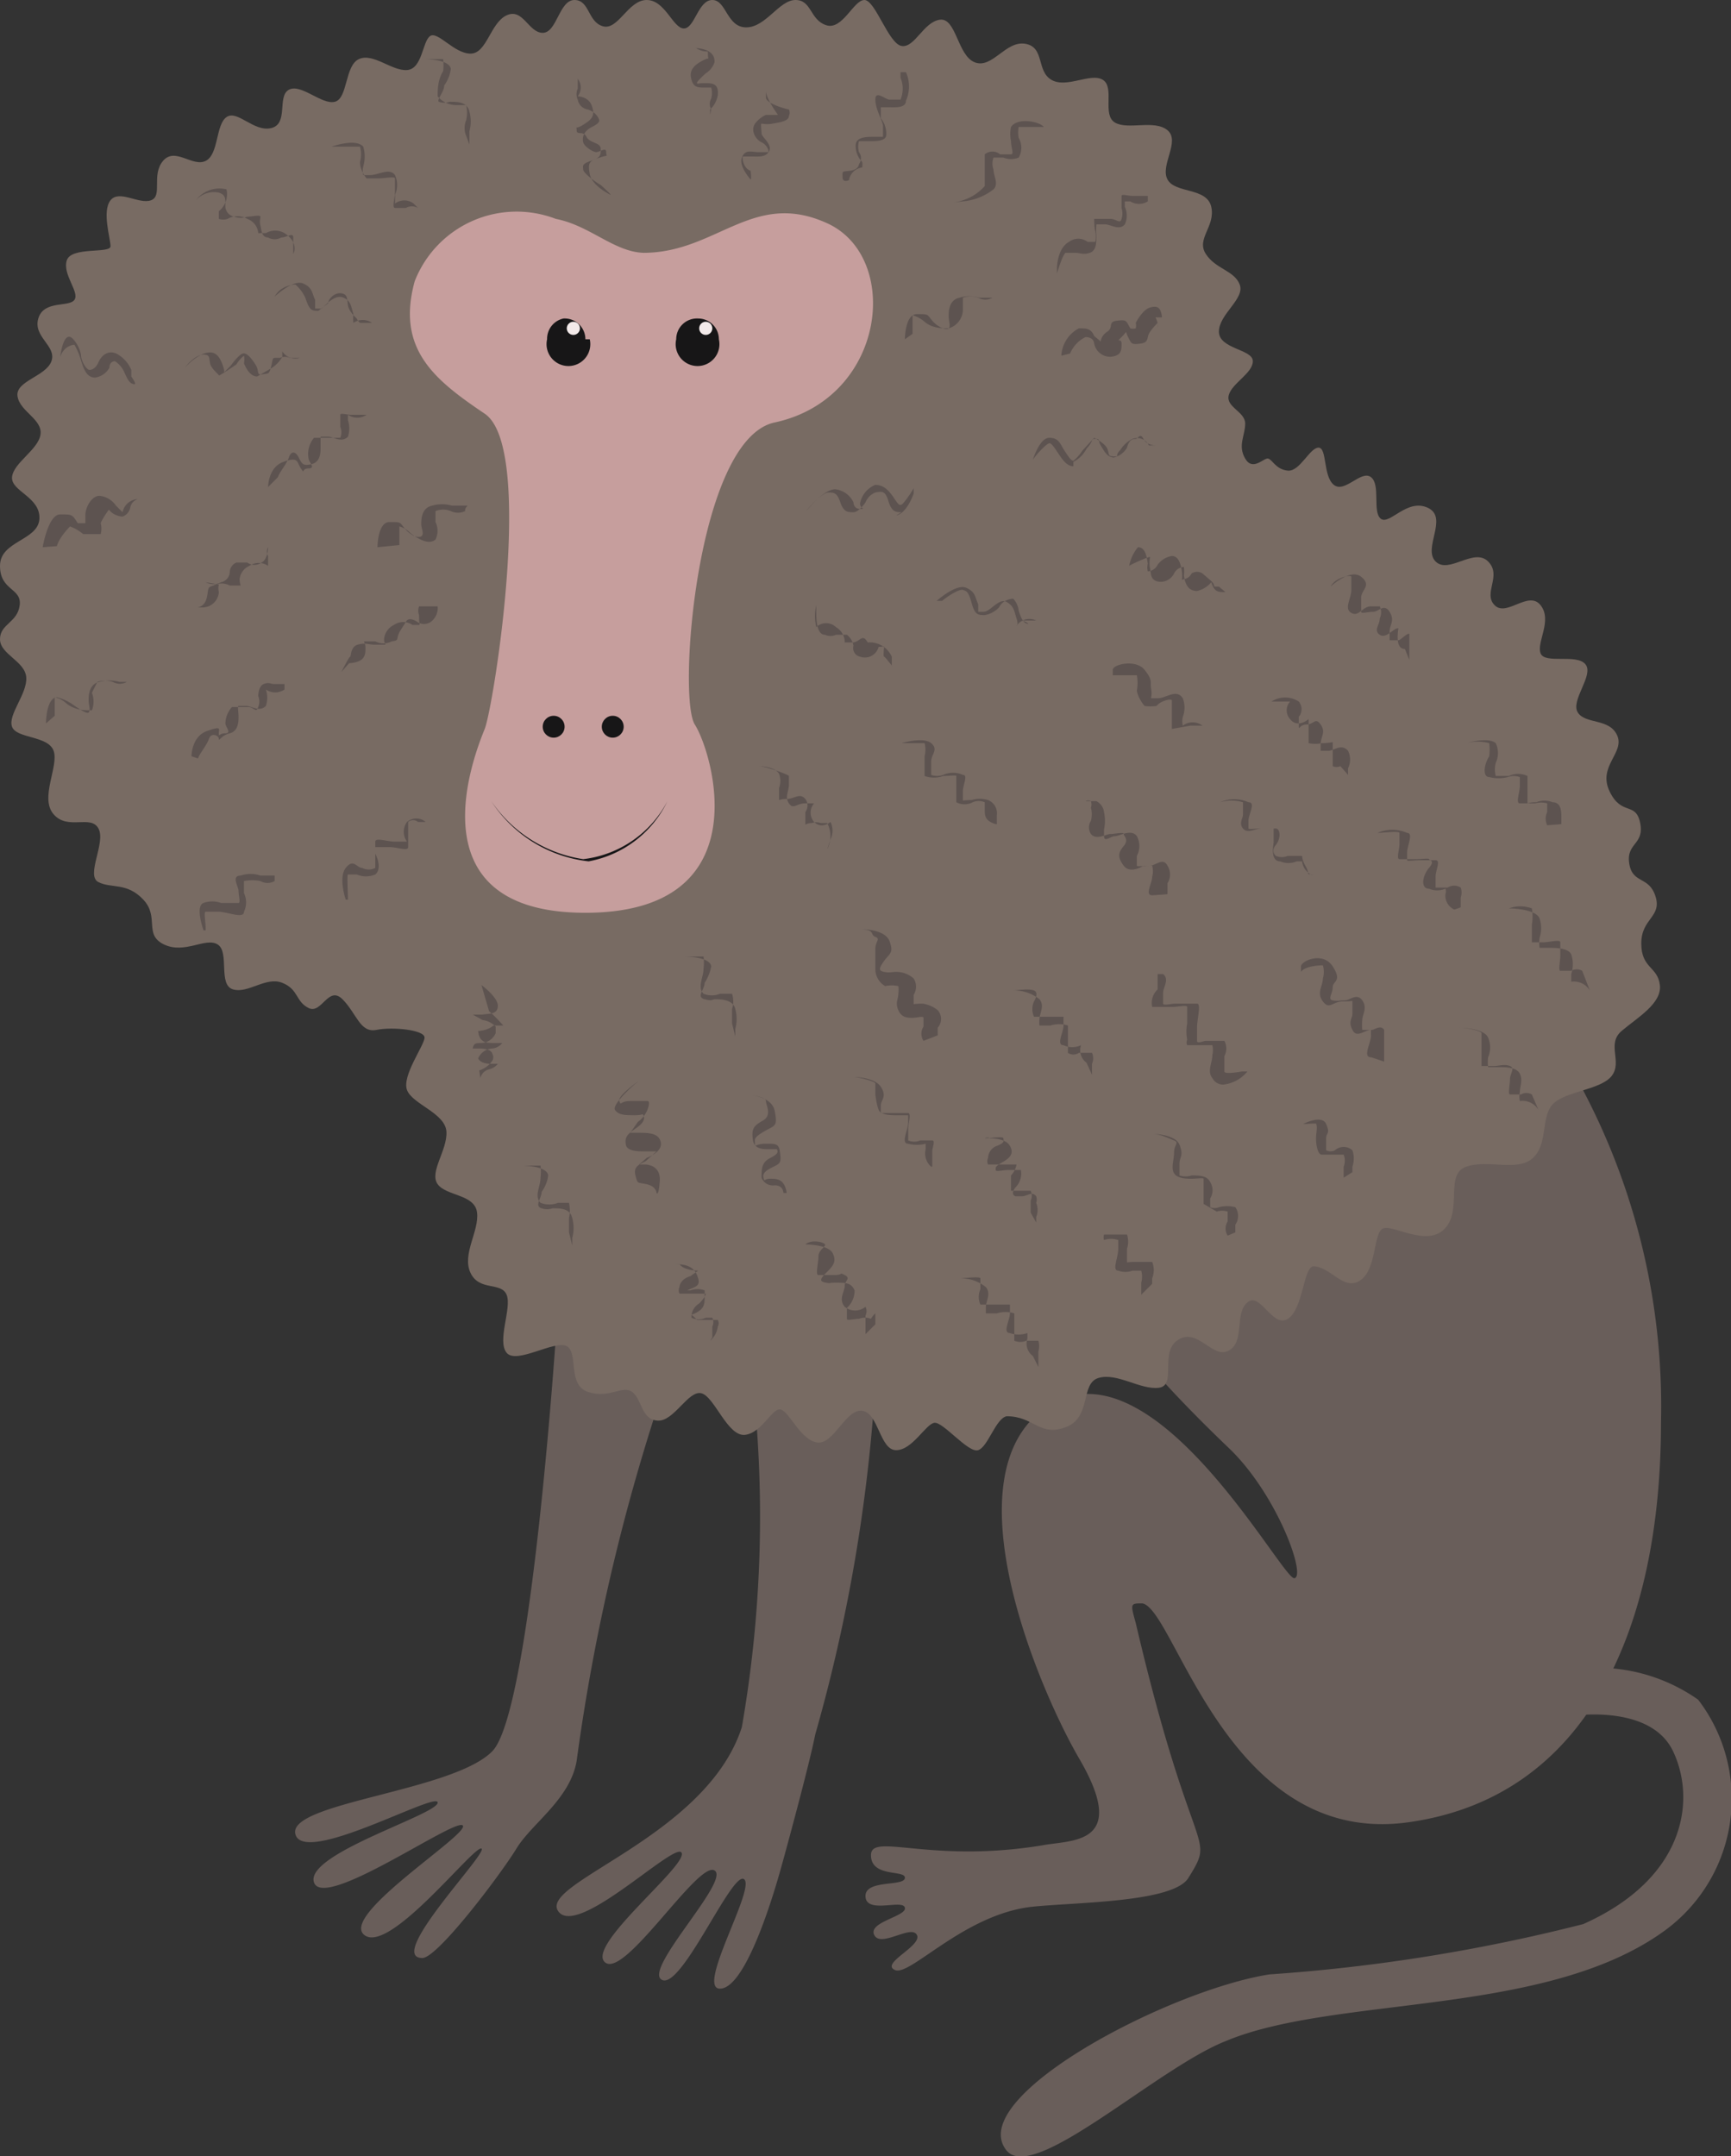 <svg xmlns="http://www.w3.org/2000/svg" viewBox="0 0 15.82 19.7"><rect x="0" y="0" width="15.82" height="19.7" fill="#333333" stroke="none"/><defs><style>.cls-1{fill:#695e5a;}.cls-2{fill:#786b63;}.cls-3{fill:#c69e9d;}.cls-4{fill:#171617;}.cls-5{fill:#5d5350;}.cls-6{fill:#f3eaea;}</style></defs><g id="Layer_2" data-name="Layer 2"><g id="Layer_2-2" data-name="Layer 2"><path class="cls-1" d="M9.2,19.65c.25.3,1.37-.75,2-1,1-.42,2.91-.22,4-1a1.49,1.49,0,0,0,.32-2.12,1.6,1.6,0,0,0-1-.29l-.17.44s.73-.12.94.32.12,1.16-.82,1.58a16,16,0,0,1-2.87.46C10.66,18.19,8.81,19.17,9.2,19.65Z"/><path class="cls-1" d="M14.34,9.73A6.2,6.2,0,0,1,15.18,13c0,1.86-.66,3.42-2.31,3.65s-2.13-1.95-2.43-2c-.11,0-.11,0-.06.18.52,2.22.74,1.91.48,2.33-.14.22-1,.22-1.41.26-.63.06-1.13.64-1.27.58s.25-.22.2-.32-.33.12-.39,0,.3-.17.28-.25-.35.06-.36-.1.35-.09.36-.17-.31,0-.31-.21.54.08,1.57-.09c.26-.05.79,0,.34-.78-.36-.61-1.24-2.64-.28-3.24s2.13,1.6,2.24,1.58-.16-.77-.6-1.19-.68-.7-.68-.7a1.86,1.86,0,0,1,1.17-1.13A16,16,0,0,0,14.34,9.73Z"/><path class="cls-1" d="M6.88,12.64a11.2,11.2,0,0,1-.1,3.14c-.32,1-1.85,1.42-1.68,1.68s1.08-.65,1.13-.53-.88.85-.7,1,.85-.93,1-.84-.66.91-.48,1,.64-1,.75-.92-.44,1-.22,1,.46-.75.56-1.11.27-1,.31-1.21A15,15,0,0,0,8,12.64Z"/><path class="cls-1" d="M5.09,12.07S4.86,15.63,4.5,16s-1.88.47-1.8.76S4,16.36,4,16.47s-1.22.47-1.13.73,1.3-.6,1.36-.52-1.13.82-.9,1,1-.82,1.07-.79-.88,1-.54,1c.14,0,.72-.77.86-1s.49-.45.55-.8a18.41,18.41,0,0,1,.87-3.62Z"/><path class="cls-2" d="M12,11.57c.16,0,.28.23.43.13s.12-.41.2-.47.4.17.57,0,0-.5.2-.57.47.05.61-.08.07-.37.18-.49.44-.13.54-.26-.05-.29.09-.41.37-.25.35-.42S15,8.85,15,8.62s.19-.24.13-.43-.21-.11-.24-.3.14-.17.1-.37-.17-.06-.28-.29.14-.35.07-.51-.29-.1-.36-.21.15-.34.07-.44-.37,0-.41-.1.11-.3,0-.44-.31.11-.42,0,.07-.27-.06-.4-.36.12-.48,0,.12-.4-.07-.49-.35.16-.43.1,0-.31-.09-.38-.24.15-.34.07-.06-.34-.14-.34-.17.22-.28.21-.14-.1-.18-.11-.14.12-.21,0,0-.21,0-.32-.18-.15-.15-.26.22-.2.22-.31-.31-.11-.31-.27.24-.3.19-.43-.22-.14-.31-.28.09-.25.05-.43-.33-.12-.4-.25.12-.35,0-.45-.36,0-.48-.07,0-.32-.11-.39-.33.08-.47,0S9.55.43,9.37.4s-.3.23-.46.17S8.74.16,8.59.18s-.23.26-.35.24S8,0,7.9,0s-.2.28-.35.23S7.42,0,7.27,0,7,.25,6.82.25,6.64,0,6.51,0s-.16.26-.26.26S6.08,0,5.91,0s-.26.28-.4.24S5.39,0,5.25,0s-.16.3-.29.3S4.78.07,4.63.14,4.45.49,4.3.49,4,.28,3.93.33s-.07.3-.21.31S3.41.48,3.28.54s-.1.36-.22.39S2.75.76,2.64.82s0,.31-.16.35-.31-.17-.41-.1-.07.34-.19.4-.28-.13-.39,0,0,.32-.11.36-.29-.1-.37,0,0,.35,0,.42-.36,0-.4.13.12.29.07.36-.28,0-.33.17.17.25.12.39-.33.18-.31.32.23.21.21.35-.25.26-.26.39.26.18.25.38S0,4.94,0,5.17s.2.2.18.36S0,5.7,0,5.84s.23.2.24.35-.17.34-.13.45.33.08.38.22-.13.43,0,.58.34,0,.41.13S.78,8,.9,8.06s.26,0,.41.16,0,.32.19.41.38-.07.49,0,0,.37.14.41.3-.12.45-.06.12.17.24.23S3,9,3.13,9.13s.16.31.31.28.44,0,.44.07-.21.35-.16.48.35.21.36.38-.16.37-.08.48.34.09.36.26-.14.38-.06.55.28.08.33.2-.09.42,0,.53.44-.12.55-.06,0,.36.2.42.31-.07.4,0,.08.25.23.26.28-.28.4-.25.24.4.4.38.25-.26.33-.23.18.28.33.3.26-.31.41-.29.16.36.31.36.27-.24.35-.25.31.28.4.25.16-.29.26-.31c.25,0,.3.19.54.1s.13-.4.3-.45.38.11.55.09,0-.33.18-.44.31.18.46.1.05-.34.17-.44.23.24.37.15S11.91,11.59,12,11.57Z"/><path class="cls-3" d="M5.88,2.31c.67,0,1-.58,1.68-.27s.54,1.6-.48,1.82c-.71.15-.89,2.51-.73,2.76s.61,1.72-1,1.72-1-1.48-.92-1.68.46-2.57,0-2.88-.81-.59-.64-1.21A1,1,0,0,1,5.08,2C5.39,2.06,5.61,2.3,5.88,2.31Z"/><path class="cls-4" d="M5.38,7.87a1.22,1.22,0,0,1-.89-.55,0,0,0,0,1,0,0,0,0,0,0,1,0,0,1.24,1.24,0,0,0,.84.53h0a1,1,0,0,0,.77-.53,0,0,0,0,1,0,0,0,0,0,0,1,0,0A1,1,0,0,1,5.38,7.87Z"/><path class="cls-4" d="M5.35,3.1a.19.19,0,0,0-.2-.19A.19.19,0,0,0,5,3.1a.2.2,0,1,0,.39,0Z"/><path class="cls-4" d="M6.57,3.1a.19.19,0,0,0-.19-.19.19.19,0,0,0-.2.19.2.2,0,1,0,.39,0Z"/><circle class="cls-4" cx="5.06" cy="6.64" r="0.1"/><circle class="cls-4" cx="5.6" cy="6.64" r="0.1"/><path class="cls-5" d="M7.16,10.9s0,0,0,0,0-.07-.08-.07a.11.11,0,0,1-.12-.07c0-.08,0-.14.08-.18s.07-.06.06-.08l-.07,0c-.06,0-.14,0-.15-.09s0-.12.09-.17S7,10.1,7,10.06,6.85,10,6.8,10a0,0,0,0,1,0,0s0,0,0,0,.25,0,.28.15,0,.13-.1.19-.08.07-.08.11,0,0,.1,0,.12,0,.13.09,0,.09-.08.13-.08.07-.07.1,0,0,.06,0,.13,0,.15.13a0,0,0,0,1,0,0Z"/><path class="cls-5" d="M8.24,4.68c-.05,0-.09,0-.12-.1S8.06,4.49,8,4.5a.16.16,0,0,0-.09.09s-.06.09-.11.09-.09,0-.12-.09-.06-.09-.11-.09-.17.12-.2.17a0,0,0,0,1,0,0s0,0,0,0,.14-.19.26-.2a.21.21,0,0,1,.17.12s0,.06.06.06,0,0,0-.05A.23.23,0,0,1,8,4.43c.08,0,.13.06.17.12s.05.07.07.06.09-.11.11-.15,0,0,0,0a0,0,0,0,1,0,.05s-.06.18-.16.2Z"/><path class="cls-5" d="M8.18,6.12l0,0S8.09,6,8.08,6s0-.08,0-.09,0,0-.05,0A.13.13,0,0,1,7.86,6,.08.08,0,0,1,7.8,5.9a.16.16,0,0,0-.06-.1s-.07,0-.1,0a.12.12,0,0,1-.1,0c-.09,0-.08-.19-.08-.27s0,0,0,0a0,0,0,0,1,0,0,.45.45,0,0,0,0,.2l0,0a.13.13,0,0,1,.18,0,.16.16,0,0,1,.08.14s0,0,0,0,0,0,.07,0,.09-.09.14,0A.22.22,0,0,1,8.15,6s0,.07,0,.08h0s0,0,0,0a0,0,0,0,1,0,0Z"/><path class="cls-5" d="M7.91,12.19h0c0-.06,0-.12,0-.17a.09.09,0,0,0,0-.08l0,0a.15.15,0,0,1-.19,0c-.06-.07,0-.14,0-.19s.06-.07,0-.1,0,0-.1,0-.11,0-.14,0,0-.11,0-.17.07-.09.06-.11-.12-.05-.18,0,0,0,0,0,0,0,0,0,.21,0,.25.08,0,.12-.06.18-.06.08,0,.09,0,0,.09,0,.14,0,.17.07a.21.21,0,0,1-.07.16c0,.06,0,.08,0,.1s.06,0,.11,0a.15.15,0,0,1,.11,0l0,0A.19.19,0,0,1,8,12c0,.05,0,.08,0,.1a0,0,0,0,1,0,0Z"/><path class="cls-5" d="M10.53,8.18h0c-.07,0,0-.11,0-.17a.19.19,0,0,0,0-.1l-.08,0s-.12.08-.18,0-.05-.12,0-.18,0-.09,0-.11-.08,0-.12,0-.13.06-.18,0a.11.11,0,0,1,0-.12.23.23,0,0,0,0-.12.09.09,0,0,0,0-.06.05.05,0,0,0-.05,0s0,0,0,0,0,0,0,0,.05,0,.1,0a.13.13,0,0,1,.07.1.39.39,0,0,1,0,.16s0,0,0,.06.06,0,.1,0,.15-.07.2,0a.19.19,0,0,1,0,.18c0,.06,0,.08,0,.09s.07,0,.12,0,.12-.08.16,0a.15.15,0,0,1,0,.16c0,.05,0,.09,0,.1s0,0,0,0S10.55,8.18,10.53,8.18Z"/><path class="cls-5" d="M8.71,1.85a0,0,0,0,1,0,0s0,0,0,0A.46.46,0,0,0,9,1.7s0-.06,0-.11,0-.12,0-.18a.11.11,0,0,1,.14,0s.07,0,.1,0,0-.06,0-.12a.3.3,0,0,1,0-.13c.06-.09.26-.05.3,0a.05.05,0,0,1,0,0s0,0,0,0-.21,0-.23,0a.28.28,0,0,0,0,.1.18.18,0,0,1,0,.18.19.19,0,0,1-.14,0c-.05,0-.07,0-.09,0a.16.16,0,0,0,0,.11c0,.06.05.13,0,.18a.53.53,0,0,1-.28.11Z"/><path class="cls-5" d="M9.7,3.25h0a0,0,0,0,1,0,0A.3.3,0,0,1,9.86,3c.07,0,.11,0,.14.07l.06.05s0-.05.06-.09,0-.09.09-.1.08,0,.12.07a.09.09,0,0,0,.05,0,.12.12,0,0,0,0-.05s.06-.12.13-.14.1,0,.11.09l0,0h0s0,0,0,0,0,0,0,0a0,0,0,0,1-.06,0A.16.16,0,0,1,10.58,3c0-.06,0-.05,0-.05s-.06.06-.08.1,0,.08-.08.09-.08,0-.11-.06,0-.06-.06,0,0,0,0,.06,0,.11-.1.12A.15.15,0,0,1,10,3.14s0-.06-.08-.06a.29.29,0,0,0-.14.15Z"/><path class="cls-5" d="M9.4,5.7h0c-.05,0-.07-.06-.09-.12a.19.19,0,0,0-.05-.11s-.09,0-.13.08A.23.23,0,0,1,9,5.62c-.06,0-.09,0-.12-.11s-.05-.11-.08-.12-.13.05-.19.1a0,0,0,0,1-.05,0,0,0,0,0,1,0,0s.18-.16.27-.12.08.09.11.15l0,.07.05,0c.06,0,.14-.13.21-.09s.07.09.09.15,0,.07,0,.07l0,0a.14.14,0,0,1,.18-.05s0,0,0,0a0,0,0,0,1-.05,0s-.07,0-.1,0A.12.12,0,0,1,9.4,5.7Z"/><path class="cls-5" d="M.39,5h0s0,0,0,0S.44,4.7.55,4.7s.11,0,.16.08l.07,0,0-.07c0-.08.06-.18.13-.18a.21.21,0,0,1,.15.09l.06.06s0,0,0,0a.15.15,0,0,1,.14-.12s0,0,0,0,0,0,0,0a.1.1,0,0,0-.07.08.11.11,0,0,1-.07.08s-.08,0-.13-.07S1,4.65,1,4.65s-.06.08-.08.13a.19.19,0,0,1,0,.1s-.1,0-.16,0a.4.4,0,0,0-.12-.07s-.1.1-.12.18Z"/><path class="cls-5" d="M14.46,8.87s0,0,0,0a.1.1,0,0,0-.1,0s-.08,0-.1,0,0-.09,0-.14,0-.09,0-.12-.1,0-.16,0H14s0-.09,0-.16a.44.44,0,0,0,0-.15.3.3,0,0,0-.21,0,0,0,0,0,1,0,0,0,0,0,0,1,0,0s.24,0,.28.09a.28.28,0,0,1,0,.18.37.37,0,0,0,0,.09h.07c.08,0,.19,0,.22.06a.29.29,0,0,1,0,.18l0,.07h0a.17.17,0,0,1,.17.08,0,0,0,0,1,0,0Z"/><path class="cls-5" d="M3.26,2.91h0s-.07-.06-.08-.12,0-.1-.06-.11S3,2.73,3,2.77l-.09.07c-.06,0-.08,0-.12-.12A.36.36,0,0,0,2.7,2.6s-.13,0-.19.11a0,0,0,0,1,0,0s0,0,0,0,.17-.16.26-.12.08.09.11.15l0,.08.06,0c.06-.06.13-.13.2-.1s.07.09.09.15a.34.34,0,0,0,0,.08l0,0a.15.15,0,0,1,.17,0,0,0,0,0,1,0,0s0,0,0,0-.07,0-.11,0A.12.12,0,0,1,3.26,2.91Z"/><path class="cls-5" d="M3.82,1.9s0,0,0,0a.11.11,0,0,0-.11,0s-.07,0-.1,0,0-.09,0-.15,0-.1,0-.12-.1,0-.15,0l-.11,0s-.06-.07-.06-.15a.26.26,0,0,0,0-.14s-.14,0-.21,0l-.05,0s0,0,0,0,.22-.08.29,0a.32.32,0,0,1,0,.18.17.17,0,0,0,0,.08l.06,0c.08,0,.18-.07.23,0a.22.22,0,0,1,0,.18v.08h0a.14.14,0,0,1,.17,0,0,0,0,0,1,0,0Z"/><path class="cls-5" d="M14,10l0,0a.1.1,0,0,0-.1,0s-.08,0-.1,0,0-.09,0-.14.05-.1,0-.12-.1,0-.15,0h-.11s0-.09,0-.16,0-.12,0-.14-.13-.05-.21-.05,0,0,0,0a0,0,0,0,1,0,0s.23,0,.27.09a.23.23,0,0,1,0,.18.37.37,0,0,0,0,.09h.08c.08,0,.18,0,.21.06s0,.12,0,.17a.2.2,0,0,0,0,.08h0a.17.17,0,0,1,.17.08,0,0,0,0,1,0,0Z"/><path class="cls-5" d="M10.71,6.66h0s0-.08,0-.14,0-.1,0-.12-.1,0-.14.05a.37.37,0,0,1-.11,0h0s-.06-.07-.07-.14a.39.39,0,0,0,0-.14s-.15,0-.22,0,0,0,0,0,0,0,0-.05.21-.1.29,0,.05.11.06.17,0,.07,0,.09l.06,0c.08,0,.17-.09.23,0a.24.24,0,0,1,0,.17.17.17,0,0,0,0,.08h0a.15.15,0,0,1,.18,0,0,0,0,0,1,0,0s0,0,0,0-.07,0-.11,0Z"/><path class="cls-5" d="M9.42,11.08l0,0s0-.08,0-.11a.11.11,0,0,0,0-.09l-.06,0s-.09,0-.12,0,0,0,0,0,0-.1,0-.14a.19.19,0,0,0,.05-.1s-.06,0-.08,0-.13,0-.18,0a.07.07,0,0,1,0-.06s0-.08.08-.11.06-.05.06-.07-.12,0-.17,0H9a.05.05,0,0,1,0,0,.05.05,0,0,1,.05,0H9c.07,0,.19,0,.23.07s0,.11-.07.15-.06.05-.06.07.07,0,.11,0,.09,0,.12,0,0,0,0,0a.18.18,0,0,1-.05.16s-.05.06,0,.08h0l.06,0c.05,0,.09-.05.13,0a.09.09,0,0,1,0,.06.17.17,0,0,1,0,.13s0,0,0,0,0,0,0,.05Z"/><path class="cls-5" d="M6.51,12.22s0,0,0,0,0-.07,0-.1a.09.09,0,0,0,0-.08s0,0-.06,0a.15.15,0,0,1-.13,0,.06.06,0,0,1,0,0,.14.14,0,0,1,.07-.13s.06-.06.06-.09H6.39c-.06,0-.14,0-.18,0a.07.07,0,0,1,0-.06s0-.07.1-.1l.07-.05s-.13,0-.17-.06l-.06,0s0,0,0,0,0,0,0,0h0c.07,0,.18,0,.22.1s0,.1-.09.14l-.08,0s.07,0,.11,0a.19.19,0,0,1,.13,0,0,0,0,0,1,0,.05c0,.07,0,.11-.07.15s-.06,0,0,.07h.07s.09,0,.12,0a.06.06,0,0,1,0,.06.2.2,0,0,1-.07.13s0,0,0,0,0,0,0,0Z"/><path class="cls-5" d="M4.39,9.85h0s0,0,0,0a.11.11,0,0,1,.08-.08.14.14,0,0,0,.08-.05l-.07,0s-.09,0-.11-.05a.07.07,0,0,1,0,0,.15.15,0,0,1,.13-.09.13.13,0,0,0,.09-.05s0,0-.07,0-.14,0-.15-.11a.43.43,0,0,1,0,0s.08,0,.14-.05l.09,0s-.09-.1-.13-.13l0,0A0,0,0,0,1,4.4,9h0s0,0,0,0,.15.11.15.19-.08.07-.14.08l-.09,0s0,0,.09.05a.2.2,0,0,1,.12.06s0,0,0,.06a.15.15,0,0,1-.13.09c-.05,0-.07,0-.08.05l.07,0s.1,0,.11.05a.06.06,0,0,1,0,.06.22.22,0,0,1-.12.09l0,0A0,0,0,0,1,4.39,9.85Z"/><path class="cls-5" d="M12.53,9.66h0c-.08,0,0-.13,0-.2a.43.43,0,0,1,0-.05l0,0c-.06,0-.13.08-.17,0s0-.1,0-.15,0-.1,0-.11,0,0-.09,0-.12.08-.18,0,0-.14,0-.21a.21.21,0,0,0,0-.12s-.16,0-.2.06a0,0,0,0,1,0,0s0,0,0-.05.2-.14.29,0,0,.13,0,.19-.05.11,0,.12.06,0,.11,0,.11-.07.16,0,0,.13,0,.18a.51.51,0,0,0,0,.09s.07,0,.09,0,.08-.05.11,0l0,0s0,.07,0,.12,0,.11,0,.12a0,0,0,0,1,0,.05Z"/><path class="cls-5" d="M12.84,5.93h0c-.08,0-.07-.12-.06-.19v0l0,0c-.05,0-.11.1-.17.06s0-.09,0-.15a.13.13,0,0,0,0-.11s0,0-.08,0-.11.1-.18.06,0-.13,0-.21,0-.1,0-.12-.14,0-.19.09h0s0,0,0,0,.18-.17.28-.09,0,.12,0,.19,0,.11,0,.13.06,0,.11,0,.1-.08.15,0,0,.12,0,.18,0,.08,0,.08.06,0,.08,0,.07-.06.1-.06l0,0s0,.06,0,.11,0,.12,0,.13,0,0,0,0Z"/><path class="cls-5" d="M2.45,4.45h0s0,0,0,0,0-.18.14-.23.12,0,.16.06,0,0,.07,0,0-.06,0-.09A.23.23,0,0,1,2.87,4s.1,0,.15,0,.07,0,.09,0a.13.13,0,0,0,0-.1s0-.09,0-.11.06,0,.1,0,.06,0,.09,0,0,0,.05,0a0,0,0,0,1,0,0,.15.15,0,0,1-.17,0h0s0,0,0,.05a.24.24,0,0,1,0,.15c-.06.06-.13,0-.18,0l-.07,0s0,.06,0,.1,0,.13-.08.15-.09,0-.12-.06-.07-.06-.09,0-.09.14-.1.18A0,0,0,0,1,2.45,4.45Z"/><path class="cls-5" d="M1.75,6.91h0s0,0,0,0,0-.18.14-.23S2,6.66,2,6.7s0,0,.06,0,0-.06,0-.09a.23.23,0,0,1,.06-.15c.05,0,.1,0,.15,0s.07.06.09,0a.13.13,0,0,0,0-.1s0-.09.05-.11.06,0,.1,0,.06,0,.09,0,0,0,0,0a0,0,0,0,1,0,.05.15.15,0,0,1-.17,0h0s0,0,0,0a.24.24,0,0,1,0,.15c-.06.06-.13,0-.18,0s-.06,0-.07,0,0,.06,0,.1,0,.13-.08.15S2,6.78,2,6.75s-.07-.06-.09,0-.09.14-.1.18A0,0,0,0,1,1.75,6.91Z"/><path class="cls-5" d="M8.51,10.66h0a.16.16,0,0,1-.05-.16v-.05h0a.32.32,0,0,1-.16,0c-.07,0,0-.13,0-.19l0-.07s-.07,0-.11,0-.14,0-.16-.05S8,10,8,10s0-.08,0-.1-.16-.06-.2-.06a0,0,0,0,1,0,0s0,0,0,0,.19,0,.25.09,0,.12,0,.17,0,.06,0,.07h.1c.06,0,.12,0,.15,0s0,.1,0,.15,0,.09,0,.1a.14.14,0,0,0,.11,0s.08,0,.11,0,0,.07,0,.1,0,.07,0,.09,0,0,0,.05Z"/><path class="cls-5" d="M9.93,9.71s0,0,0,0a.14.14,0,0,1-.05-.16v0h0a.19.19,0,0,1-.16,0c-.07,0,0-.12,0-.18s0-.07,0-.08h-.1c-.07,0-.14,0-.17,0a.17.17,0,0,1,0-.14s.05-.08,0-.1-.16,0-.2,0,0,0,0,0a0,0,0,0,1,0,0,.37.37,0,0,1,.25.08c.05.06,0,.13,0,.18a.33.33,0,0,0,0,.06s.07,0,.1,0a.27.27,0,0,1,.16,0s0,.1,0,.16,0,.08,0,.09a.09.09,0,0,0,.1,0s.09,0,.12,0a.12.12,0,0,1,0,.1s0,.07,0,.1,0,0,0,0Z"/><path class="cls-5" d="M12,8h0a.16.16,0,0,1-.1-.13s0,0,0,0,0,0-.05,0a.19.19,0,0,1-.15,0c-.08,0-.07-.11-.06-.17V7.57l-.11,0c-.06,0-.13.05-.17,0s0-.09,0-.13,0-.09,0-.11a.37.37,0,0,0-.21,0s0,0,0,0,0,0,0,0a.32.32,0,0,1,.26,0c.07,0,0,.11,0,.17s0,.06,0,.07.07,0,.1,0,.11,0,.15,0,.05.09,0,.15,0,.1,0,.1a.14.14,0,0,0,.11,0s.07,0,.11,0,0,0,.05.09,0,.07.05.08,0,0,0,0A.05.05,0,0,1,12,8Z"/><path class="cls-5" d="M7.76,1.64h0s0,0,0,0a.14.14,0,0,1,.12-.11l0,0a.17.17,0,0,0,0-.05.21.21,0,0,1-.06-.15c0-.08.1-.08.17-.08h.08s0-.06,0-.1S8,1,8,.91s.09,0,.13,0,.09,0,.1,0a.26.26,0,0,0,0-.2,0,0,0,0,1,0-.05,0,0,0,0,1,.05,0,.32.32,0,0,1,0,.26c0,.07-.1.06-.16.06s-.07,0-.07,0,0,.07,0,.1a.23.23,0,0,1,.05.15c0,.06-.09.06-.15.06s-.1,0-.1,0a.18.18,0,0,0,0,.1.09.09,0,0,1,0,.11s0,.05-.08.06-.07,0-.07.06S7.78,1.64,7.76,1.64Z"/><path class="cls-5" d="M11.2,5.41c-.07,0-.1,0-.13-.09s0,0,0,0l0,0a.24.24,0,0,1-.13.08c-.09,0-.11-.08-.12-.14a.34.34,0,0,0,0-.08s-.06,0-.09.06-.1.09-.16.07-.05-.08-.06-.12,0-.09,0-.1-.16.06-.19.08h0s0,0,0,0A.37.37,0,0,1,10.4,5c.07,0,.08.09.09.15a.14.14,0,0,0,0,.07s.06,0,.09-.06a.2.2,0,0,1,.13-.08c.06,0,.08.07.09.13s0,.1,0,.09.06,0,.09-.06a.09.09,0,0,1,.1,0s0,0,.07.06,0,.06.08.06a0,0,0,0,1,0,0s0,0,0,0Z"/><path class="cls-5" d="M13.29,8.31h0a.14.14,0,0,1-.08-.14.07.07,0,0,0,0-.05h0a.19.19,0,0,1-.15,0c-.08,0-.06-.12,0-.19s0-.07,0-.08-.07,0-.11,0-.13,0-.16,0,0-.09,0-.14,0-.08,0-.1-.16,0-.2,0,0,0,0,0a0,0,0,0,1,0,0,.34.34,0,0,1,.27,0c.06,0,0,.12,0,.18s0,.06,0,.07.07,0,.1,0,.11,0,.16,0,0,.09,0,.15,0,.1,0,.1.07,0,.11,0a.11.11,0,0,1,.12,0,.14.14,0,0,1,0,.09c0,.05,0,.07,0,.09a0,0,0,0,1,0,0S13.3,8.31,13.29,8.31Z"/><path class="cls-5" d="M9.44,12.39h0a.14.14,0,0,1-.05-.16v-.05h0a.24.24,0,0,1-.16,0c-.07,0,0-.12,0-.18s0-.07,0-.08h-.1c-.07,0-.14,0-.17,0a.17.17,0,0,1,0-.14c0-.05,0-.08,0-.1s-.16,0-.2,0a0,0,0,0,1,0,0s0,0,0,0a.37.37,0,0,1,.25.08c.05.06,0,.13,0,.18l0,.06s.07,0,.1,0a.27.27,0,0,1,.16,0s0,.1,0,.15,0,.09,0,.1a.14.14,0,0,0,.11,0s.08,0,.11,0a.18.18,0,0,1,0,.1s0,.07,0,.09,0,0,0,.05Z"/><path class="cls-5" d="M9.66,2.45h0a0,0,0,0,1,0,0s0-.18.11-.24a.14.14,0,0,1,.17,0l.07,0a.25.25,0,0,0,0-.1C10,2.08,10,2,10,2s.1,0,.15,0,.09.05.1,0a.16.16,0,0,0,0-.1s0-.09,0-.11.06,0,.1,0,.07,0,.09,0a0,0,0,0,1,.05,0,0,0,0,0,1,0,.05.15.15,0,0,1-.16,0h-.05v.05a.19.19,0,0,1,0,.16c-.05.06-.13,0-.18,0l-.08,0a.56.56,0,0,0,0,.1c0,.07,0,.14-.06.16s-.09,0-.13,0-.07,0-.09,0-.07.15-.08.19A0,0,0,0,1,9.66,2.45Z"/><path class="cls-5" d="M5.58,1.78h0s-.17-.08-.19-.19,0-.12.09-.15.06,0,.06-.05-.06,0-.09,0-.11-.05-.12-.09,0-.1.08-.14.07-.06.06-.08A.16.16,0,0,0,5.37,1,.11.11,0,0,1,5.28.91a.12.12,0,0,1,0-.1s0-.06,0-.09,0,0,0,0a0,0,0,0,1,0,0,.13.13,0,0,1,0,.16l0,0s0,0,0,0,.1,0,.13.09,0,.12-.08.17-.06,0-.06.05.06,0,.09.06.13.05.13.11,0,.08-.09.11-.07.05-.07.08.12.12.16.14,0,0,0,0S5.59,1.78,5.58,1.78Z"/><path class="cls-5" d="M2.35,3.44c-.06,0-.1-.07-.12-.12a.18.18,0,0,0,0-.07.29.29,0,0,0-.07.08S2,3.44,2,3.43s-.07-.06-.08-.11,0-.08-.06-.08h0c-.07,0-.15.09-.17.12a0,0,0,0,1,0,0s0,0,0,0,.12-.14.23-.14h0c.07,0,.1.07.12.13s0,.06,0,.06l.07-.07s.07-.1.11-.11.09.06.12.11,0,.09.06.08.06,0,.08-.08,0-.07.08-.07h0a.11.11,0,0,1,.09,0s0,0,.09,0,0,0,0,0,0,0,0,0a.14.14,0,0,1-.16-.06l0,0h0l0,.05a.29.29,0,0,1-.11.11Z"/><path class="cls-5" d="M6.86,1.64s0,0,0,0-.11-.12-.08-.2.09-.05.15-.05.08,0,.09,0,0-.06-.06-.09-.1-.11-.06-.17A.25.25,0,0,1,7,1.05s.09,0,.11,0,0,0,0,0S7,.9,7,.83s0,0,0,0a0,0,0,0,1,0,0s0,0,0,.06S7.2,1,7.21,1a.07.07,0,0,1,0,.06c0,.05-.1.06-.15.07s-.09,0-.1,0,0,.06,0,.09.1.1.07.16-.1.05-.16.05-.07,0-.08,0,0,.11.07.13,0,0,0,0S6.87,1.64,6.86,1.64Z"/><path class="cls-5" d="M9.81,4.26c-.06,0-.1-.06-.14-.12s-.06-.09-.08-.09-.11.09-.15.15a0,0,0,0,1,0,0s0,0,0,0S9.5,4,9.59,4s.1.06.14.12.06.09.08.09a.38.38,0,0,0,.08-.09S10,4,10,4s.1.05.12.1,0,.07.06.07,0,0,.06-.06a.27.27,0,0,1,.11-.1.12.12,0,0,1,.15.06s0,0,.06,0,0,0,0,0,0,0,0,0-.08,0-.11-.06-.05,0-.07,0-.06,0-.08.08a.19.19,0,0,1-.12.09c-.06,0-.09-.06-.12-.11s0-.06-.05-.06,0,0-.08.09a.28.28,0,0,1-.12.12Z"/><path class="cls-5" d="M9.1,7.53h0C9,7.5,9,7.45,9,7.4s0-.06,0-.07a.14.14,0,0,0-.11,0,.16.16,0,0,1-.15,0s0-.1,0-.16,0-.07,0-.08-.07,0-.12,0a.25.25,0,0,1-.17,0s0-.11,0-.18a.24.24,0,0,0,0-.12s-.14,0-.21,0,0,0,0,0,0,0,0,0,.2-.06.27,0,0,.1,0,.17,0,.11,0,.12a.16.16,0,0,0,.11,0,.22.22,0,0,1,.18,0c.05,0,0,.09,0,.15s0,.07,0,.08,0,0,.08,0a.25.25,0,0,1,.15,0,.13.13,0,0,1,.08.14s0,.06,0,.07,0,0,0,0S9.12,7.53,9.1,7.53Z"/><path class="cls-5" d="M14.14,7.54h0a.14.14,0,0,1,0-.12s0-.07,0-.08a.22.22,0,0,0-.11,0s-.1,0-.14,0,0-.1,0-.16,0-.07,0-.08a.16.16,0,0,0-.11,0,.34.34,0,0,1-.17,0c-.06,0-.05-.11,0-.19a.47.47,0,0,0,0-.12.41.41,0,0,0-.21,0s0,0,0,0a0,0,0,0,1,0,0s.2-.06.27,0a.21.21,0,0,1,0,.18.24.24,0,0,0,0,.12s.08,0,.12,0a.2.2,0,0,1,.17,0s0,.1,0,.15,0,.07,0,.09,0,0,.08,0a.2.2,0,0,1,.15,0c.08,0,.08.09.08.14s0,0,0,.06a0,0,0,0,1,0,0S14.15,7.54,14.14,7.54Z"/><path class="cls-5" d="M11.22,11.29h0a.12.12,0,0,1,0-.13c0-.05,0-.07,0-.09a.17.17,0,0,0-.1,0S11,11,11,11s0-.11,0-.16,0-.06,0-.07-.07,0-.11,0-.13,0-.16-.05,0-.12,0-.19.05-.09,0-.11-.13-.06-.2-.06,0,0,0,0,0,0,0,0,.21,0,.25.1,0,.11,0,.17,0,.1,0,.11a.18.18,0,0,0,.11,0c.07,0,.14,0,.17.06a.14.14,0,0,1,0,.15l0,.08a.1.1,0,0,0,.08,0,.3.3,0,0,1,.15,0,.14.14,0,0,1,0,.16s0,.05,0,.07,0,0,0,0Z"/><path class="cls-5" d="M8.44,9.51l0,0a.12.12,0,0,1,0-.13s0-.06,0-.08-.06,0-.1,0-.1,0-.13-.07,0-.1,0-.15a.27.27,0,0,0,0-.07.28.28,0,0,0-.12,0A.18.18,0,0,1,8,8.86s0-.12,0-.19.05-.09,0-.11S8,8.5,7.88,8.49a0,0,0,0,1,0,0,0,0,0,0,1,0,0s.21,0,.25.11,0,.11-.05.18-.05.09,0,.1.07,0,.11,0a.24.24,0,0,1,.16.06.14.14,0,0,1,0,.15s0,.07,0,.08,0,0,.08,0a.28.28,0,0,1,.14.06.12.12,0,0,1,0,.16s0,0,0,.07,0,0,0,0Z"/><path class="cls-5" d="M3.16,8.22s0,0,0,0-.07-.2,0-.29.1,0,.15,0a.13.13,0,0,0,.12,0s0,0,0-.1,0-.1,0-.14.11,0,.18,0h.11s0,0,0,0a.15.15,0,0,1,0-.18.13.13,0,0,1,.17,0l.05,0a0,0,0,0,1,0,0,0,0,0,0,1,0,0s-.08,0-.12,0a.07.07,0,0,0-.09,0s0,.06,0,.11,0,.08,0,.12-.1,0-.17,0-.11,0-.13,0l0,.06s.07.13,0,.19a.22.22,0,0,1-.17,0s-.07,0-.08,0,0,.18,0,.23,0,0,0,0Z"/><path class="cls-5" d="M6,10.9H6s0,0,0,0,0-.06-.09-.08-.08,0-.1-.07,0-.1.09-.14l.1-.09s-.08,0-.12,0-.15,0-.16-.06,0-.09.09-.15.08-.1.07-.12,0,0-.08,0-.15,0-.18-.05.19-.25.24-.28,0,0,0,0,0,0,0,0-.22.15-.2.2,0,0,.1,0,.13,0,.16,0,0,.13-.09.19l-.07.1h.08c.07,0,.16,0,.19.06s0,.12-.12.17l-.07.06.06,0s.14,0,.13.15S6,10.9,6,10.9Z"/><path class="cls-5" d="M2.68,2.27h0s0,0,0,0,0-.05,0-.1-.06,0-.11,0a.12.12,0,0,1-.12,0c-.06,0-.06-.07-.07-.11s0-.06,0-.08-.08,0-.12,0a.18.18,0,0,1-.12,0,.1.1,0,0,1-.08-.11c0-.06,0-.09-.06-.11a.22.22,0,0,0-.21.07s0,0,0,0,0,0,0,0a.27.27,0,0,1,.28-.1A.2.2,0,0,1,2,1.93C2,2,2,2,2,2a.13.13,0,0,0,.08,0,.18.18,0,0,1,.18,0,.15.15,0,0,1,.1.13s0,0,0,0,0,0,.07,0a.17.17,0,0,1,.17,0c.11.07.1.16.08.19Z"/><path class="cls-5" d="M1.8,5.55s0,0,0,0,0,0,0,0,.07,0,.09-.09,0-.09.06-.11a.16.16,0,0,1,.15,0s.07,0,.09,0,0,0,0-.06a.15.15,0,0,1,.09-.12.15.15,0,0,1,.17,0s0,0,0,0,0-.06,0-.09a.08.08,0,0,1,0-.08,0,0,0,0,1,0,0,0,0,0,0,1,0,0h0v0s0,.11-.06.14a.11.11,0,0,1-.13,0s-.07,0-.1,0a.1.1,0,0,0-.06.08.1.1,0,0,1-.08.1.15.15,0,0,1-.14,0L2,5.34a.15.15,0,0,0,0,.07.15.15,0,0,1-.14.14Z"/><path class="cls-5" d="M3.12,6.14a0,0,0,0,1,0,0s0,0,0,0S3.19,6,3.2,6s0-.09.07-.11.1,0,.15,0,.06,0,.09,0,0,0,0-.05a.16.16,0,0,1,.09-.13.15.15,0,0,1,.17,0s.05,0,.06,0,0,0,0-.09a.11.11,0,0,1,0-.08H4s0,0,0,0l0,0v0a.16.16,0,0,1-.06.14.11.11,0,0,1-.13,0s-.07-.05-.1,0,0,0-.05.08,0,.09-.08.1a.16.16,0,0,1-.15,0s-.06,0-.09,0,0,0,0,.06,0,.13-.15.14Z"/><path class="cls-5" d="M11.18,9.91a.11.11,0,0,1-.1-.06c-.05-.06,0-.14,0-.21a.19.19,0,0,0,0-.09l-.08,0c-.06,0-.12,0-.15,0a.06.06,0,0,1,0-.05.4.4,0,0,1,0-.15c0-.06,0-.13,0-.15s-.09,0-.13,0-.16,0-.19,0a.17.17,0,0,1,.05-.16s0-.08,0-.09,0,0,0-.05a0,0,0,0,1,.05,0c.06.05,0,.12,0,.17s0,.08,0,.1.08,0,.11,0,.16,0,.2,0,0,.14,0,.22,0,.09,0,.12.06,0,.08,0,.15,0,.17,0a.15.15,0,0,1,0,.14c0,.05,0,.11,0,.14s.16,0,.16,0,0,0,.05,0,0,0,0,0A.33.33,0,0,1,11.18,9.91Z"/><path class="cls-5" d="M7.59,7.67h0a0,0,0,0,1,0,0,.18.18,0,0,0,0-.16l0,0,0,0s-.08.07-.15,0a.13.13,0,0,1,0-.17s0,0,0,0,0,0-.08,0-.11.06-.15,0,0-.11,0-.17,0-.07,0-.08S7,7,6.93,7a0,0,0,0,1,0,0,0,0,0,0,1,0,0s.15,0,.19.07a.19.19,0,0,1,0,.13s0,.08,0,.1,0,0,.07,0,.12-.06.17,0a.1.1,0,0,1,0,.12c0,.05,0,.07,0,.1s0,0,.06,0a.12.12,0,0,1,.08,0l.06,0a.26.26,0,0,1,0,.24Z"/><path class="cls-5" d="M12.25,7a.08.08,0,0,1-.07,0s0-.07,0-.12,0-.07,0-.09,0,0-.1,0a.28.28,0,0,1-.12,0s0,0,0,0,0-.07,0-.12,0-.09,0-.1,0,0,0,0-.1.09-.17,0a.12.12,0,0,1,0-.16s0,0,0,0-.17,0-.17,0a0,0,0,0,1,0,0s0,0,0,0a.23.23,0,0,1,.25,0,.11.11,0,0,1,0,.14s0,0,0,.07,0,0,.07,0,.08-.07.13,0,0,.11,0,.18,0,.05,0,.06l.07,0c.05,0,.12-.07.18,0a.18.18,0,0,1,0,.16s0,0,0,.06h0s0,0,0,0A0,0,0,0,1,12.25,7Z"/><path class="cls-6" d="M6.51,3a.06.06,0,1,0-.06.06A.06.06,0,0,0,6.51,3Z"/><path class="cls-6" d="M5.3,3a.06.06,0,1,0-.06.06A.06.06,0,0,0,5.3,3Z"/><path class="cls-5" d="M6.69,9.35l0,0s0-.08,0-.13a.22.22,0,0,0,0-.14s0,0-.11,0a.2.2,0,0,1-.15,0c-.06-.06,0-.15,0-.23a.48.48,0,0,0,0-.11s-.09,0-.17,0a0,0,0,0,1,0,0s0,0,0,0,.23,0,.24.09a.42.42,0,0,1-.06.15c0,.06-.08.13,0,.15s.06,0,.1,0,.16,0,.18.09a.34.34,0,0,1,0,.18s0,.06,0,.07a0,0,0,0,1,0,0Z"/><path class="cls-5" d="M5.2,11.26s0,0,0,0,0-.08,0-.13a.32.32,0,0,0,0-.14s0,0-.1,0a.22.22,0,0,1-.16,0c-.06-.06,0-.15,0-.23a.48.48,0,0,0,0-.11s-.08,0-.17,0a0,0,0,0,1,0,0s0,0,0,0,.23,0,.24.09a.32.32,0,0,1-.06.15c0,.06-.07.13,0,.15a.15.15,0,0,0,.1,0c.07,0,.16,0,.18.09a.34.34,0,0,1,0,.18s0,.06,0,.07,0,0,0,0Z"/><path class="cls-5" d="M1.86,8.5a0,0,0,0,1,0,0s-.08-.22,0-.25a.24.24,0,0,1,.16,0c.06,0,.14,0,.16,0s0-.07,0-.11S2.11,8,2.2,8a.28.28,0,0,1,.18,0h.13a0,0,0,0,1,0,.05.13.13,0,0,1-.13,0,.38.38,0,0,0-.15,0s0,0,0,.11a.2.2,0,0,1,0,.17c0,.07-.15,0-.24,0s-.09,0-.11,0,0,.09,0,.17,0,0,0,0Z"/><path class="cls-5" d="M4.26,1.24h0a.18.18,0,0,1,0-.14.3.3,0,0,0,0-.14s0,0-.1,0A.22.22,0,0,1,4,.88C4,.82,4,.73,4.05.65a.48.48,0,0,0,0-.11s-.08,0-.17,0a0,0,0,0,1,0,0s0,0,0,0,.23,0,.24.09a.32.32,0,0,1-.06.15c0,.06-.07.13-.05.15a.15.15,0,0,0,.1,0c.07,0,.16,0,.18.09a.34.34,0,0,1,0,.18s0,.06,0,.07,0,0,0,.05Z"/><path class="cls-5" d="M1.23,3.51h0c-.05,0-.07-.06-.09-.1a.23.23,0,0,0-.09-.11S1,3.3,1,3.36a.18.18,0,0,1-.13.09c-.09,0-.11-.1-.14-.19a.58.58,0,0,0-.05-.11s-.09,0-.13.11,0,0,0,0,0,0,0,0S.58,3,.67,3.1a.3.3,0,0,1,.07.14c0,.06.05.14.08.14h0s.05,0,.08-.07.1-.12.18-.07a.3.3,0,0,1,.12.14s0,.06,0,.06,0,0,0,0S1.25,3.51,1.23,3.51Z"/><path class="cls-5" d="M6.5,1a0,0,0,0,1,0,0,.1.1,0,0,1,0-.1.19.19,0,0,0,0-.1s0,0-.06,0-.1,0-.12-.07,0-.12.09-.17.06,0,.06-.06,0,0-.11-.06,0,0,0,0,0,0,0,0,.18,0,.17.13a.19.19,0,0,1-.08.1s-.09.08-.08.09,0,0,.07,0,.13,0,.12.11a.23.23,0,0,1-.07.13s0,0,0,.05,0,0,0,0Z"/><path class="cls-5" d="M10.43,11.83h0s0-.07,0-.11a.21.21,0,0,0,0-.11s0,0-.08,0a.19.19,0,0,1-.13,0c-.06,0,0-.12,0-.2l0-.08a.2.2,0,0,0-.13,0l0,0a.08.08,0,0,1,0-.05c.05,0,.18,0,.21,0a.21.21,0,0,1,0,.13s0,.11,0,.12,0,0,.07,0,.13,0,.16,0a.2.2,0,0,1,0,.15v0a0,0,0,0,1,0,.05Z"/><path class="cls-5" d="M12.28,10.76h0s0-.06,0-.1a.15.15,0,0,0,0-.11s0,0-.07,0-.09,0-.13,0-.06-.11-.05-.19,0-.08,0-.09-.07,0-.12,0,0,0,0,0a0,0,0,0,1,0,0s.17-.09.21,0,0,.08,0,.13,0,.11,0,.11a.09.09,0,0,0,.08,0,.12.12,0,0,1,.16,0,.23.23,0,0,1,0,.15.07.07,0,0,0,0,0,0,0,0,0,1,0,.05Z"/><path class="cls-5" d="M8.27,3.1s0,0,0,0,0-.23.11-.23.09,0,.14.06.13.09.15.07,0-.07,0-.11,0-.15.1-.17a.3.3,0,0,1,.18,0l.07,0s0,0,.05,0a0,0,0,0,1,0,0,.13.13,0,0,1-.13,0,.21.21,0,0,0-.14,0s0,0,0,.1A.18.18,0,0,1,8.67,3c-.06,0-.15,0-.22-.06a.3.3,0,0,0-.11-.06s0,.09,0,.17a0,0,0,0,1,0,0Z"/><path class="cls-5" d="M3.45,5s0,0,0,0,0-.23.11-.23.09,0,.14.06.12.09.15.07,0-.07,0-.11,0-.15.1-.17a.32.32,0,0,1,.18,0l.07,0s0,0,.05,0,0,0,0,.05a.15.15,0,0,1-.13,0,.18.18,0,0,0-.14,0s0,0,0,.1a.18.18,0,0,1,0,.16c-.06.05-.15,0-.23-.06a.22.22,0,0,0-.1-.06s0,.09,0,.17a0,0,0,0,1,0,0Z"/><path class="cls-5" d="M.42,6.61a0,0,0,0,1,0,0s0-.23.1-.24a.48.48,0,0,1,.15.07s.12.09.14.07,0-.07,0-.11,0-.15.1-.17a.34.34,0,0,1,.18,0s0,0,.07,0a0,0,0,0,1,0,0,0,0,0,0,1,0,0,.13.13,0,0,1-.13,0,.24.24,0,0,0-.14,0s0,0-.05.1a.22.22,0,0,1,0,.16c-.07,0-.15,0-.23-.06a.24.24,0,0,0-.11-.06s0,.09,0,.17,0,0,0,0Z"/></g></g></svg>